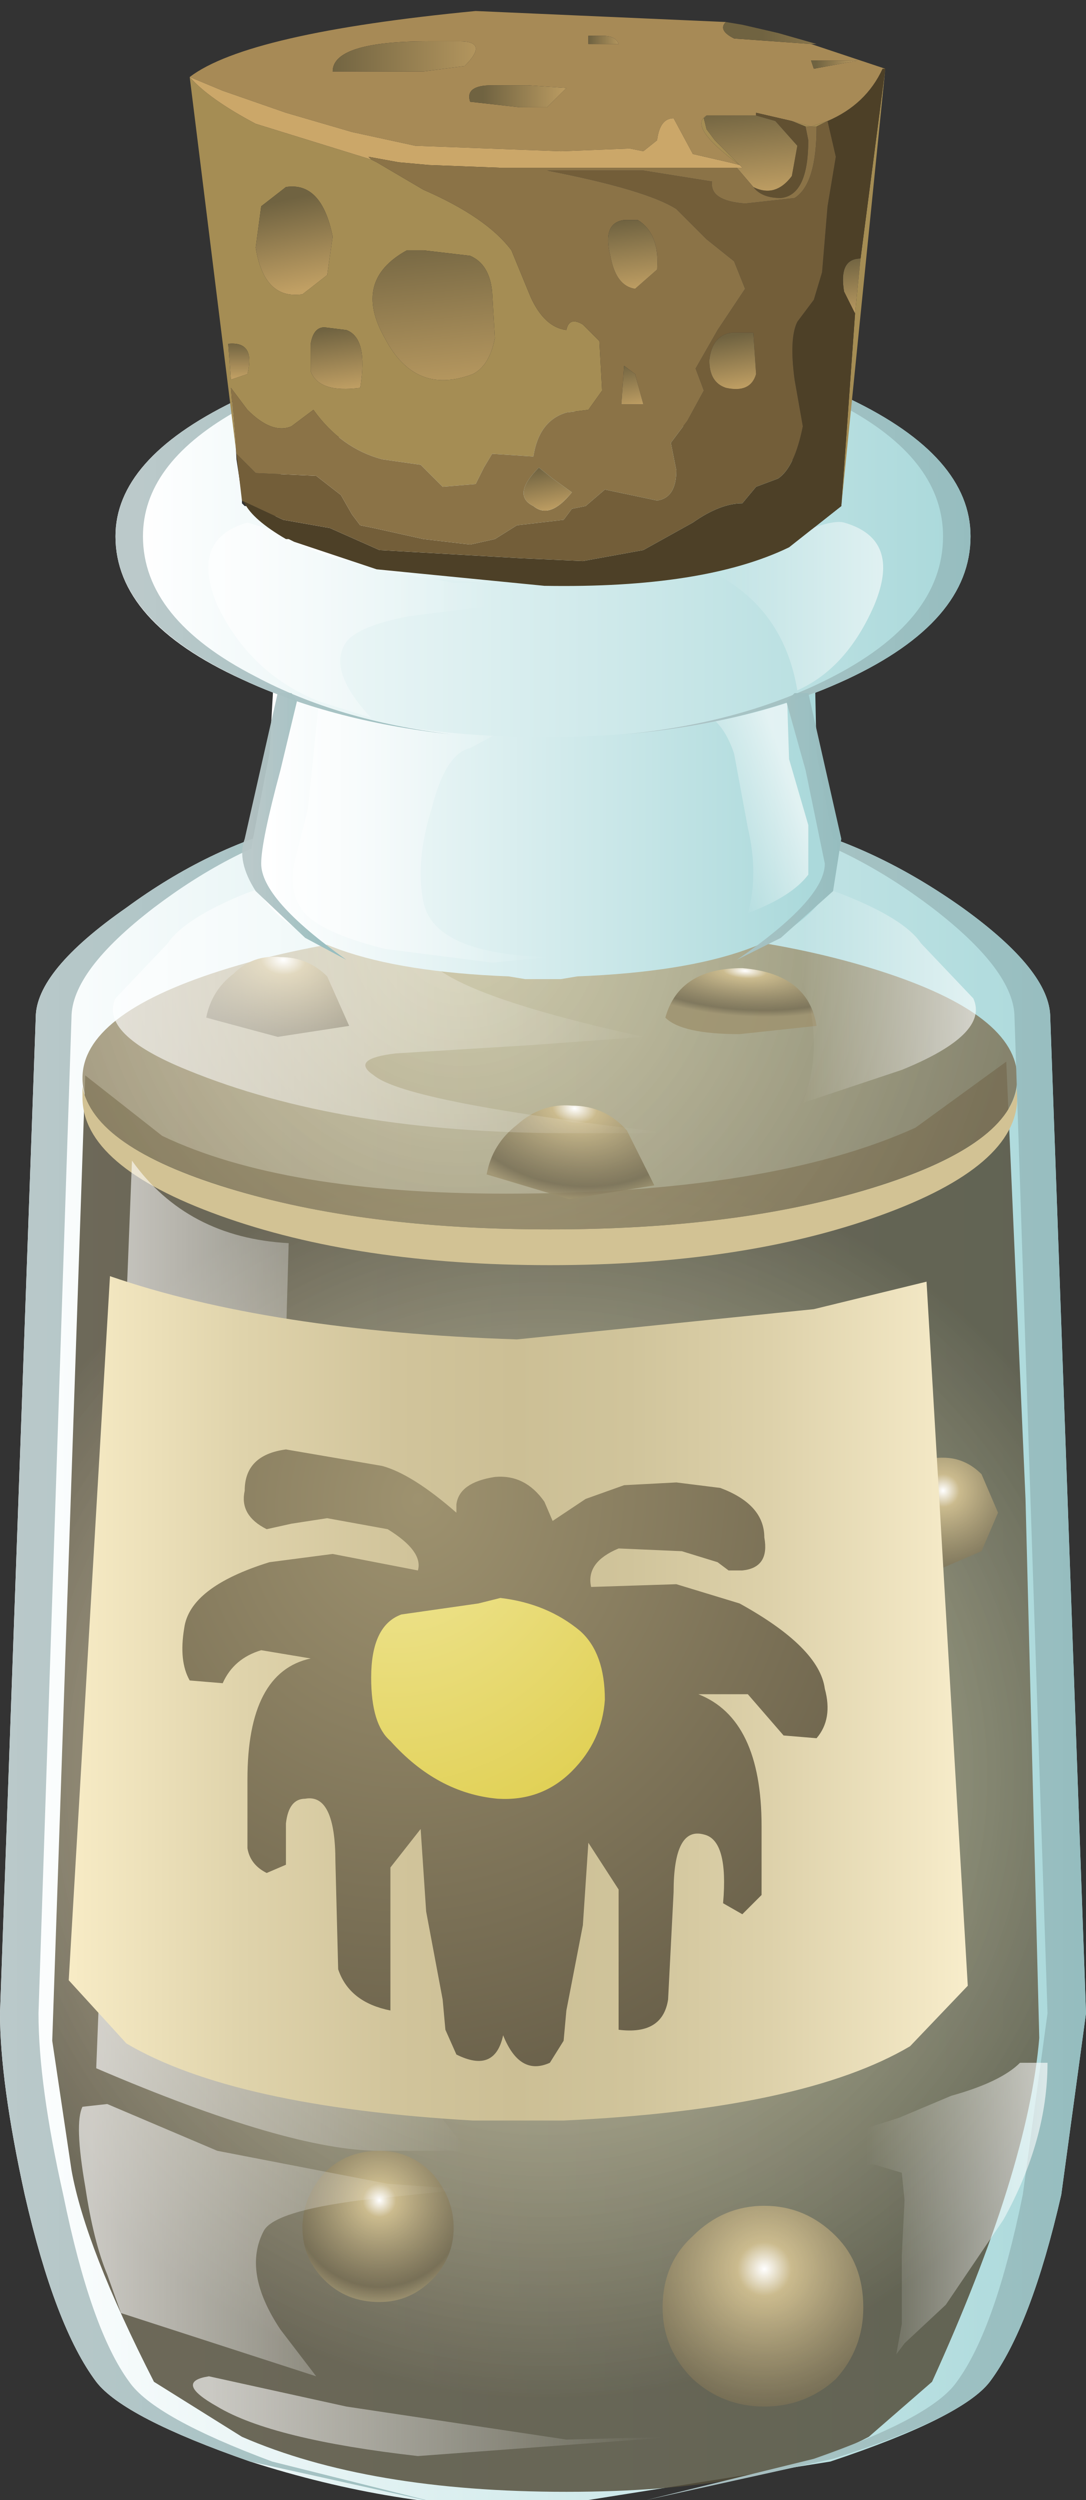 <?xml version="1.0" encoding="UTF-8" standalone="no"?>
<svg xmlns:xlink="http://www.w3.org/1999/xlink" height="45.45px" width="19.75px" xmlns="http://www.w3.org/2000/svg">
  <rect width="100%" height="100%" fill="#333333" stroke="none"/>
  <g transform="matrix(1.0, 0.0, 0.0, 1.0, 0.0, 0.0)">
    <use height="45.45" transform="matrix(1.0, 0.0, 0.0, 1.0, 0.0, 0.15)" width="19.75" xlink:href="#shape0"/>
  </g>
  <defs>
    <g id="shape0" transform="matrix(1.0, 0.0, 0.0, 1.0, 0.0, -0.15)">
      <path d="M19.1 18.5 L19.75 36.6 19.3 39.9 Q18.75 42.3 18.0 43.3 17.5 43.95 15.1 44.75 L9.75 45.6 Q7.2 45.6 4.55 44.75 2.25 43.95 1.75 43.3 1.0 42.3 0.45 39.9 0.0 37.85 0.0 36.6 L0.65 18.5 Q0.65 17.65 2.3 16.5 3.8 15.4 5.4 15.0 L7.05 14.7 9.9 14.75 12.7 14.7 14.35 15.0 Q15.95 15.4 17.5 16.5 19.1 17.65 19.1 18.5" fill="url(#gradient0)" fill-rule="evenodd" stroke="none"/>
      <path d="M16.65 20.5 L18.3 19.3 18.65 27.25 18.9 37.05 Q18.7 39.45 16.95 43.3 L15.8 44.3 Q13.9 45.3 10.3 45.3 6.7 45.3 4.4 44.3 L2.8 43.3 Q1.55 40.85 1.3 39.45 L0.95 37.1 1.55 19.55 2.95 20.65 Q5.15 21.7 9.2 21.7 14.0 21.7 16.65 20.5" fill="url(#gradient1)" fill-rule="evenodd" stroke="none"/>
      <path d="M18.5 19.95 Q18.5 21.2 16.0 22.1 13.5 23.0 10.0 23.0 6.5 23.0 4.0 22.1 1.5 21.2 1.5 19.95 L1.5 19.75 Q1.7 20.85 4.15 21.6 6.6 22.35 10.0 22.35 13.4 22.35 15.85 21.6 18.3 20.85 18.5 19.75 L18.5 19.95" fill="#d2c294" fill-rule="evenodd" stroke="none"/>
      <path d="M18.5 19.6 Q18.5 20.75 16.0 21.55 13.55 22.35 10.0 22.35 6.45 22.35 4.0 21.55 1.5 20.75 1.5 19.6 1.5 18.45 4.0 17.65 6.5 16.85 10.0 16.85 13.5 16.85 16.0 17.65 18.5 18.45 18.5 19.6" fill="url(#gradient2)" fill-rule="evenodd" stroke="none"/>
      <path d="M8.25 40.5 Q8.25 41.05 7.85 41.45 7.45 41.85 6.9 41.85 6.3 41.85 5.9 41.45 5.5 41.05 5.5 40.5 5.5 39.95 5.9 39.5 6.3 39.1 6.9 39.1 7.45 39.1 7.85 39.5 8.25 39.95 8.25 40.5" fill="url(#gradient3)" fill-rule="evenodd" stroke="none"/>
      <path d="M15.7 41.95 Q15.7 42.7 15.2 43.25 14.65 43.75 13.9 43.75 13.15 43.75 12.6 43.25 12.05 42.7 12.05 41.95 12.05 41.15 12.6 40.65 13.15 40.1 13.9 40.1 14.65 40.1 15.2 40.65 15.7 41.15 15.7 41.95" fill="url(#gradient4)" fill-rule="evenodd" stroke="none"/>
      <path d="M18.15 27.5 L17.85 28.2 17.15 28.5 Q16.15 28.5 16.15 27.5 16.15 26.5 17.15 26.5 17.55 26.5 17.85 26.8 L18.15 27.5" fill="url(#gradient5)" fill-rule="evenodd" stroke="none"/>
      <path d="M5.05 18.85 L3.75 18.5 Q3.85 18.0 4.25 17.7 4.6 17.35 5.1 17.4 5.6 17.4 5.95 17.75 L6.35 18.65 5.05 18.85" fill="url(#gradient6)" fill-rule="evenodd" stroke="none"/>
      <path d="M10.35 21.8 L8.85 21.35 Q8.95 20.8 9.4 20.45 9.85 20.05 10.4 20.1 11.0 20.1 11.4 20.55 L11.9 21.55 10.35 21.8" fill="url(#gradient7)" fill-rule="evenodd" stroke="none"/>
      <path d="M13.45 18.8 Q12.4 18.8 12.1 18.5 12.35 17.6 13.5 17.6 14.7 17.7 14.85 18.65 L13.45 18.8" fill="url(#gradient8)" fill-rule="evenodd" stroke="none"/>
      <path d="M2.4 21.1 Q3.4 22.5 5.25 22.6 L5.2 24.35 4.65 29.85 Q4.3 32.95 6.35 36.35 L8.5 39.1 6.9 39.1 Q5.25 39.1 1.75 37.6 L2.4 21.1" fill="url(#gradient9)" fill-rule="evenodd" stroke="none"/>
      <path d="M7.2 14.75 L5.75 15.0 Q4.25 15.4 2.8 16.5 1.3 17.65 1.3 18.5 L0.7 36.6 Q0.7 37.9 1.15 39.9 1.65 42.35 2.35 43.3 2.8 43.95 4.95 44.75 L7.95 45.5 4.55 44.75 Q2.25 43.95 1.75 43.3 1.0 42.3 0.45 39.9 0.0 37.85 0.0 36.6 L0.65 18.5 Q0.65 17.65 2.3 16.5 3.8 15.4 5.4 15.0 L7.2 14.75" fill="url(#gradient10)" fill-rule="evenodd" stroke="none"/>
      <path d="M19.1 18.5 L19.75 36.6 19.3 39.9 Q18.75 42.3 18.0 43.3 17.5 43.95 15.15 44.7 L11.75 45.45 14.8 44.7 Q16.95 43.95 17.4 43.3 18.1 42.35 18.6 39.9 L19.05 36.6 18.45 18.5 Q18.45 17.65 16.95 16.5 15.5 15.4 14.0 15.0 L12.6 14.75 14.35 15.0 Q15.95 15.4 17.5 16.5 19.1 17.65 19.1 18.5" fill="url(#gradient11)" fill-rule="evenodd" stroke="none"/>
      <path d="M4.45 16.25 L5.55 15.85 6.9 16.15 Q8.15 16.5 7.75 17.0 7.15 17.85 11.7 18.85 L9.65 19.0 7.2 19.15 Q6.35 19.25 6.8 19.55 7.4 20.05 12.2 20.6 L10.3 20.6 Q6.2 20.6 3.4 19.45 1.8 18.8 2.1 18.15 L3.05 17.15 Q3.35 16.7 4.45 16.25" fill="url(#gradient12)" fill-rule="evenodd" stroke="none"/>
      <path d="M6.3 43.75 L10.3 44.35 12.3 44.3 7.6 44.65 Q4.95 44.35 3.95 43.75 3.15 43.3 3.8 43.2 L6.3 43.75" fill="url(#gradient13)" fill-rule="evenodd" stroke="none"/>
      <path d="M16.75 17.15 L17.7 18.15 Q18.0 18.8 16.4 19.45 L14.6 20.05 Q15.0 19.0 14.6 17.85 14.2 16.65 13.25 16.05 L14.2 15.85 15.3 16.25 Q16.45 16.7 16.75 17.15" fill="url(#gradient14)" fill-rule="evenodd" stroke="none"/>
      <path d="M8.45 39.8 L6.55 40.0 Q5.0 40.2 4.8 40.55 4.4 41.3 5.1 42.35 L5.75 43.2 2.2 42.05 1.95 41.35 Q1.7 40.75 1.55 39.75 1.35 38.6 1.5 38.3 L1.95 38.25 3.95 39.1 7.05 39.7 8.45 39.8" fill="url(#gradient15)" fill-rule="evenodd" stroke="none"/>
      <path d="M18.55 37.5 L19.05 37.5 Q19.05 38.9 18.25 40.35 L17.2 41.9 16.45 42.6 16.3 42.8 16.4 42.25 16.4 41.0 16.45 40.0 16.4 39.5 15.9 39.35 14.25 39.3 15.25 38.85 16.35 38.5 17.3 38.1 Q18.2 37.85 18.55 37.5" fill="url(#gradient16)" fill-rule="evenodd" stroke="none"/>
      <path d="M5.05 11.1 L5.0 8.95 Q5.0 8.35 6.3 7.9 L9.5 7.45 9.9 7.5 10.25 7.45 13.5 7.9 Q14.75 8.35 14.75 8.95 L14.85 13.7 15.15 15.25 15.1 16.1 Q14.35 17.6 10.5 17.75 L10.2 17.8 9.55 17.8 9.25 17.75 Q5.4 17.6 4.65 16.1 4.5 15.8 4.6 15.25 L4.9 13.7 5.05 11.1" fill="url(#gradient17)" fill-rule="evenodd" stroke="none"/>
      <path d="M9.2 13.25 L8.55 13.6 Q8.1 13.7 7.85 14.7 7.55 15.65 7.7 16.4 7.9 17.35 10.0 17.4 L8.95 17.5 7.0 17.25 Q5.8 16.95 5.5 16.55 5.25 16.2 5.35 15.7 L5.6 14.7 5.8 12.75 9.4 13.0 9.2 13.25" fill="url(#gradient18)" fill-rule="evenodd" stroke="none"/>
      <path d="M14.3 12.25 L14.35 13.8 14.7 15.0 14.7 15.9 Q14.4 16.3 13.6 16.6 13.8 15.9 13.6 15.05 L13.35 13.7 Q13.1 12.95 12.55 12.9 L14.3 12.25" fill="url(#gradient19)" fill-rule="evenodd" stroke="none"/>
      <path d="M4.25 7.3 L4.3 8.35 4.4 9.0 4.4 9.15 4.45 9.2 4.5 9.2 4.85 9.55 5.05 9.7 5.1 9.7 5.3 9.8 5.35 9.85 6.05 10.15 6.4 10.2 6.5 10.25 7.05 10.4 7.45 10.45 7.65 10.5 8.85 10.6 9.05 10.6 9.9 10.65 Q12.8 10.7 14.35 9.95 L15.3 9.2 15.45 7.25 Q17.65 8.3 17.65 9.75 17.65 11.3 15.4 12.35 13.15 13.4 9.9 13.4 6.65 13.4 4.4 12.35 2.1 11.3 2.1 9.75 2.1 8.35 4.25 7.3" fill="url(#gradient20)" fill-rule="evenodd" stroke="none"/>
      <path d="M15.45 7.25 Q17.65 8.3 17.65 9.75 17.65 11.3 15.4 12.35 13.65 13.15 11.35 13.35 13.45 13.15 15.05 12.35 17.15 11.3 17.15 9.75 17.15 8.4 15.45 7.45 L15.45 7.25" fill="url(#gradient21)" fill-rule="evenodd" stroke="none"/>
      <path d="M2.1 9.75 Q2.1 8.35 4.25 7.3 L4.25 7.5 Q2.6 8.45 2.6 9.75 2.6 11.25 4.65 12.3 6.15 13.1 8.2 13.35 5.95 13.1 4.3 12.3 2.1 11.25 2.1 9.75" fill="url(#gradient22)" fill-rule="evenodd" stroke="none"/>
      <path d="M9.05 10.6 L9.05 11.0 7.45 11.2 Q6.4 11.4 6.25 11.75 6.0 12.25 6.75 13.05 L5.8 12.75 Q4.55 12.25 3.95 11.0 3.45 9.8 4.5 9.5 L5.0 9.65 6.4 10.2 8.25 10.6 9.05 10.6" fill="url(#gradient23)" fill-rule="evenodd" stroke="none"/>
      <path d="M15.35 9.5 Q16.4 9.8 15.9 11.0 15.4 12.15 14.5 12.55 14.25 11.05 12.95 10.4 L13.45 10.2 Q15.0 9.4 15.35 9.5" fill="url(#gradient24)" fill-rule="evenodd" stroke="none"/>
      <path d="M15.65 4.7 L15.55 5.7 15.35 5.3 Q15.25 4.7 15.65 4.7" fill="url(#gradient25)" fill-rule="evenodd" stroke="none"/>
      <path d="M15.55 5.7 L15.65 4.7 16.1 1.25 15.3 9.2 15.55 5.7 M5.35 9.85 L5.5 9.9 6.85 10.35 5.35 9.85 M14.4 2.2 L14.75 2.3 15.05 2.2 14.85 2.3 14.75 2.3 14.65 2.3 14.4 2.2 M12.85 2.1 L12.8 2.15 12.85 2.35 13.0 2.55 13.45 3.0 Q12.5 2.3 12.85 2.1 M6.75 2.9 L6.85 2.95 7.7 3.45 Q8.85 3.95 9.3 4.55 L9.65 5.4 Q9.9 5.95 10.3 6.0 10.35 5.75 10.6 5.9 L10.9 6.2 10.95 7.1 10.7 7.45 10.3 7.5 Q9.8 7.65 9.7 8.3 L8.95 8.25 8.8 8.5 8.65 8.8 8.05 8.85 7.65 8.45 6.95 8.35 Q6.2 8.15 5.7 7.45 L5.3 7.75 Q4.95 7.9 4.5 7.45 L4.2 7.05 4.3 8.25 3.45 1.4 Q3.8 1.8 4.65 2.25 L6.75 2.9 M7.0 6.15 Q7.55 7.2 8.6 6.8 8.9 6.65 9.0 6.15 L8.95 5.3 Q8.9 4.8 8.55 4.65 L7.7 4.55 7.4 4.55 Q6.4 5.1 7.0 6.15 M6.05 4.3 Q5.85 3.3 5.2 3.4 L4.75 3.75 4.65 4.5 Q4.8 5.45 5.5 5.35 L5.95 5.0 6.05 4.3 M5.9 5.95 Q5.7 5.95 5.65 6.25 L5.65 6.75 Q5.8 7.15 6.55 7.05 6.7 6.15 6.3 6.0 L5.9 5.95 M4.5 6.8 Q4.65 6.2 4.15 6.25 L4.2 6.9 4.5 6.8" fill="#a58d54" fill-rule="evenodd" stroke="none"/>
      <path d="M15.65 4.7 Q15.25 4.7 15.35 5.3 L15.55 5.7 15.3 9.2 14.35 9.95 Q12.8 10.7 9.9 10.65 L6.85 10.35 5.5 9.9 5.35 9.85 5.25 9.8 5.2 9.8 Q4.6 9.45 4.45 9.15 L4.4 9.1 5.15 9.45 6.0 9.6 6.9 10.0 9.5 10.15 10.6 10.2 11.7 10.0 12.6 9.5 Q13.1 9.15 13.5 9.15 L13.75 8.85 14.15 8.7 Q14.45 8.5 14.6 7.75 L14.45 6.9 Q14.35 6.15 14.5 5.85 L14.8 5.45 14.95 4.95 15.05 3.75 15.2 2.85 15.05 2.2 Q15.75 1.9 16.05 1.25 L16.1 1.25 15.65 4.7" fill="#4d4027" fill-rule="evenodd" stroke="none"/>
      <path d="M16.1 1.25 L16.05 1.25 Q15.75 1.9 15.05 2.2 L14.75 2.3 14.4 2.2 13.75 2.05 13.75 2.1 12.9 2.1 12.85 2.1 Q12.5 2.3 13.45 3.0 L13.25 2.95 12.6 2.8 12.25 2.15 Q12.0 2.15 11.95 2.55 L11.7 2.75 11.45 2.7 10.2 2.75 7.55 2.65 6.4 2.4 5.2 2.05 4.05 1.65 3.45 1.4 Q4.5 0.6 8.65 0.2 L13.2 0.4 Q13.05 0.55 13.35 0.7 L14.75 0.8 16.1 1.25 M14.8 1.25 L15.6 1.1 14.75 1.1 14.8 1.25 M10.7 0.65 L10.7 0.8 11.25 0.8 Q11.2 0.65 10.95 0.65 L10.7 0.65 M8.95 1.55 Q8.45 1.55 8.55 1.85 L9.45 1.95 9.95 1.95 10.3 1.6 9.6 1.55 8.95 1.55 M8.45 1.2 Q8.9 0.75 8.35 0.75 L7.8 0.75 Q6.05 0.75 6.05 1.3 L7.7 1.3 8.45 1.2" fill="#a78a56" fill-rule="evenodd" stroke="none"/>
      <path d="M13.2 0.4 L13.5 0.45 14.15 0.6 14.85 0.8 14.75 0.8 13.35 0.7 Q13.05 0.55 13.2 0.4" fill="url(#gradient26)" fill-rule="evenodd" stroke="none"/>
      <path d="M14.8 1.25 L14.75 1.1 15.6 1.1 14.8 1.25" fill="url(#gradient27)" fill-rule="evenodd" stroke="none"/>
      <path d="M13.75 2.1 L13.75 2.05 14.4 2.2 14.65 2.3 14.7 2.55 Q14.7 3.55 14.2 3.6 13.85 3.6 13.7 3.4 14.1 3.6 14.4 3.2 L14.5 2.65 14.1 2.2 13.75 2.1" fill="#615031" fill-rule="evenodd" stroke="none"/>
      <path d="M12.85 2.1 L12.9 2.1 13.75 2.1 14.1 2.2 14.5 2.65 14.4 3.2 Q14.1 3.6 13.7 3.4 L13.4 3.05 13.5 3.05 13.45 3.0 13.0 2.55 12.85 2.35 12.8 2.15 12.85 2.1" fill="url(#gradient28)" fill-rule="evenodd" stroke="none"/>
      <path d="M13.45 3.0 L13.5 3.05 13.4 3.05 9.1 3.05 7.8 3.0 7.25 2.95 6.7 2.85 6.75 2.9 4.65 2.25 Q3.8 1.8 3.45 1.4 L4.05 1.65 5.2 2.05 6.4 2.4 7.55 2.65 10.2 2.75 11.45 2.7 11.7 2.75 11.95 2.55 Q12.0 2.15 12.25 2.15 L12.6 2.8 13.25 2.95 13.45 3.0" fill="#cba769" fill-rule="evenodd" stroke="none"/>
      <path d="M15.05 2.2 L15.2 2.85 15.05 3.75 14.95 4.95 14.8 5.45 14.5 5.85 Q14.35 6.15 14.45 6.9 L14.6 7.75 Q14.45 8.5 14.15 8.7 L13.75 8.85 13.5 9.15 Q13.1 9.15 12.6 9.5 L11.7 10.0 10.6 10.2 9.5 10.15 6.9 10.0 6.0 9.6 5.15 9.45 4.4 9.1 4.3 8.25 4.65 8.6 5.75 8.65 6.2 9.0 6.4 9.35 6.55 9.55 6.8 9.6 7.7 9.8 8.55 9.9 9.0 9.8 9.4 9.55 10.25 9.45 10.4 9.25 10.65 9.2 11.0 8.9 11.95 9.1 Q12.3 9.05 12.3 8.55 L12.2 8.05 12.5 7.65 12.8 7.1 12.65 6.7 13.05 6.0 13.55 5.25 13.35 4.75 12.85 4.35 12.3 3.8 Q11.75 3.45 9.95 3.1 L11.7 3.1 12.95 3.3 Q12.9 3.65 13.55 3.7 L14.45 3.6 Q14.85 3.35 14.85 2.3 L15.05 2.2 M13.7 6.05 L13.3 6.05 Q12.95 6.1 12.9 6.55 12.9 6.95 13.2 7.05 13.65 7.15 13.75 6.8 L13.7 6.05" fill="#735e39" fill-rule="evenodd" stroke="none"/>
      <path d="M14.85 2.3 Q14.85 3.35 14.45 3.6 L13.55 3.7 Q12.9 3.65 12.95 3.3 L11.7 3.1 9.95 3.1 Q11.75 3.45 12.3 3.8 L12.85 4.35 13.35 4.75 13.55 5.25 13.05 6.0 12.65 6.7 12.8 7.1 12.5 7.65 12.2 8.05 12.3 8.55 Q12.3 9.05 11.95 9.1 L11.0 8.9 10.65 9.2 10.4 9.25 10.25 9.45 9.4 9.55 9.0 9.8 8.55 9.9 7.7 9.8 6.8 9.6 6.55 9.55 6.4 9.35 6.2 9.0 5.75 8.65 4.65 8.6 4.3 8.25 4.2 7.05 4.5 7.45 Q4.95 7.9 5.3 7.75 L5.7 7.45 Q6.2 8.15 6.95 8.35 L7.65 8.45 8.05 8.85 8.65 8.8 8.8 8.5 8.95 8.25 9.7 8.3 Q9.8 7.65 10.3 7.5 L10.7 7.45 10.95 7.1 10.9 6.2 10.6 5.9 Q10.35 5.75 10.3 6.0 9.9 5.95 9.65 5.4 L9.3 4.55 Q8.85 3.95 7.7 3.45 L6.85 2.95 6.75 2.9 6.7 2.85 7.25 2.95 7.8 3.0 9.1 3.05 13.4 3.05 13.7 3.4 Q13.85 3.6 14.2 3.6 14.7 3.55 14.7 2.55 L14.65 2.3 14.75 2.3 14.85 2.3 M11.95 4.9 Q12.0 4.25 11.6 4.0 L11.35 4.0 Q10.95 4.05 11.1 4.65 11.2 5.2 11.55 5.25 L11.95 4.9 M11.7 7.35 L11.55 6.8 11.35 6.65 11.3 7.35 11.7 7.35 M10.05 8.7 L9.8 8.5 Q9.3 9.0 9.7 9.2 10.0 9.45 10.4 8.95 L10.05 8.7" fill="#8b7347" fill-rule="evenodd" stroke="none"/>
      <path d="M10.7 0.65 L10.95 0.65 Q11.2 0.65 11.25 0.8 L10.7 0.8 10.7 0.65" fill="url(#gradient29)" fill-rule="evenodd" stroke="none"/>
      <path d="M11.95 4.9 L11.55 5.25 Q11.2 5.2 11.1 4.65 10.95 4.05 11.35 4.0 L11.6 4.0 Q12.0 4.25 11.95 4.9" fill="url(#gradient30)" fill-rule="evenodd" stroke="none"/>
      <path d="M13.7 6.05 L13.75 6.8 Q13.65 7.15 13.2 7.05 12.9 6.95 12.9 6.55 12.95 6.1 13.3 6.05 L13.7 6.05" fill="url(#gradient31)" fill-rule="evenodd" stroke="none"/>
      <path d="M11.7 7.35 L11.3 7.35 11.35 6.65 11.55 6.8 11.7 7.35" fill="url(#gradient32)" fill-rule="evenodd" stroke="none"/>
      <path d="M8.45 1.2 L7.7 1.3 6.05 1.3 Q6.05 0.75 7.8 0.75 L8.35 0.75 Q8.9 0.75 8.45 1.2" fill="url(#gradient33)" fill-rule="evenodd" stroke="none"/>
      <path d="M8.95 1.55 L9.6 1.55 10.3 1.6 9.95 1.95 9.45 1.95 8.55 1.85 Q8.45 1.55 8.95 1.55" fill="url(#gradient34)" fill-rule="evenodd" stroke="none"/>
      <path d="M5.9 5.95 L6.3 6.0 Q6.7 6.15 6.55 7.05 5.8 7.15 5.65 6.75 L5.65 6.25 Q5.7 5.95 5.9 5.95" fill="url(#gradient35)" fill-rule="evenodd" stroke="none"/>
      <path d="M6.05 4.3 L5.95 5.0 5.5 5.35 Q4.8 5.45 4.65 4.5 L4.75 3.75 5.2 3.4 Q5.85 3.3 6.05 4.3" fill="url(#gradient36)" fill-rule="evenodd" stroke="none"/>
      <path d="M7.0 6.15 Q6.4 5.1 7.4 4.55 L7.7 4.55 8.55 4.65 Q8.9 4.8 8.95 5.3 L9.0 6.15 Q8.9 6.65 8.6 6.8 7.55 7.2 7.0 6.15" fill="url(#gradient37)" fill-rule="evenodd" stroke="none"/>
      <path d="M4.5 6.8 L4.2 6.9 4.15 6.25 Q4.65 6.2 4.5 6.8" fill="url(#gradient38)" fill-rule="evenodd" stroke="none"/>
      <path d="M10.05 8.7 L10.4 8.95 Q10.0 9.45 9.7 9.2 9.3 9.0 9.8 8.5 L10.05 8.7" fill="url(#gradient39)" fill-rule="evenodd" stroke="none"/>
      <path d="M16.85 23.3 L17.6 36.1 16.55 37.2 Q14.6 38.35 10.25 38.55 L8.6 38.55 Q4.25 38.3 2.3 37.15 L1.25 36.0 2.0 23.2 Q4.9 24.2 9.4 24.35 L14.8 23.8 16.85 23.3" fill="url(#gradient40)" fill-rule="evenodd" stroke="none"/>
      <path d="M15.0 30.7 Q15.15 31.25 14.85 31.6 L14.25 31.55 13.6 30.8 12.7 30.8 Q13.85 31.25 13.85 33.2 L13.85 34.45 13.5 34.8 13.15 34.6 Q13.25 33.45 12.8 33.35 12.25 33.2 12.25 34.4 L12.15 36.35 Q12.05 37.0 11.25 36.9 L11.25 34.35 10.7 33.5 10.6 35.0 10.3 36.55 10.25 37.1 10.0 37.5 Q9.45 37.75 9.15 37.0 9.0 37.7 8.3 37.35 L8.1 36.9 8.05 36.35 7.75 34.75 7.65 33.25 7.1 33.95 7.1 36.55 Q6.35 36.4 6.15 35.8 L6.1 33.85 Q6.1 32.6 5.55 32.7 5.25 32.7 5.2 33.15 L5.2 33.9 4.85 34.05 Q4.55 33.9 4.5 33.6 L4.5 32.35 Q4.5 30.4 5.65 30.15 L4.75 30.0 Q4.25 30.15 4.05 30.6 L3.45 30.55 Q3.25 30.2 3.35 29.6 3.45 28.85 4.9 28.4 L6.05 28.25 7.6 28.55 Q7.7 28.2 7.05 27.8 L5.95 27.6 5.3 27.7 4.85 27.8 Q4.35 27.55 4.45 27.1 4.45 26.45 5.2 26.35 L6.95 26.65 Q7.5 26.8 8.3 27.5 L8.3 27.35 Q8.35 26.95 9.0 26.85 9.55 26.8 9.9 27.3 L10.05 27.65 10.65 27.25 11.35 27.0 12.3 26.95 13.1 27.05 Q13.9 27.35 13.9 27.95 14.0 28.5 13.5 28.55 L13.25 28.55 13.05 28.4 12.4 28.2 11.25 28.15 Q10.65 28.4 10.75 28.85 L12.3 28.8 13.45 29.15 Q14.9 29.95 15.0 30.7" fill="url(#gradient41)" fill-rule="evenodd" stroke="none"/>
      <path d="M7.3 29.35 L8.7 29.15 9.1 29.05 Q9.95 29.15 10.55 29.65 11.0 30.05 11.0 30.9 10.95 31.65 10.4 32.2 9.85 32.75 9.05 32.7 7.95 32.6 7.1 31.65 6.75 31.35 6.75 30.5 6.75 29.55 7.3 29.35" fill="url(#gradient42)" fill-rule="evenodd" stroke="none"/>
      <path d="M5.3 12.6 L5.4 12.75 5.1 14.0 Q4.75 15.3 4.75 15.7 4.75 16.35 6.3 17.45 L5.55 17.05 4.65 16.2 Q4.3 15.65 4.45 15.25 L5.05 12.6 5.3 12.6" fill="url(#gradient43)" fill-rule="evenodd" stroke="none"/>
      <path d="M14.7 12.6 L15.3 15.25 15.15 16.2 14.2 17.05 13.4 17.45 Q15.0 16.35 15.0 15.7 L14.65 14.0 14.3 12.75 14.45 12.6 14.7 12.6" fill="url(#gradient44)" fill-rule="evenodd" stroke="none"/>
    </g>
    <linearGradient gradientTransform="matrix(0.012, 0.0, 0.0, -0.012, 9.7, 30.15)" gradientUnits="userSpaceOnUse" id="gradient0" spreadMethod="pad" x1="-819.2" x2="819.2">
      <stop offset="0.0" stop-color="#ffffff"/>
      <stop offset="1.0" stop-color="#abd9db"/>
    </linearGradient>
    <radialGradient cx="0" cy="0" gradientTransform="matrix(0.014, 0.0, 0.0, -0.014, 9.95, 32.3)" gradientUnits="userSpaceOnUse" id="gradient1" r="819.2" spreadMethod="pad">
      <stop offset="0.0" stop-color="#d0c093" stop-opacity="0.667"/>
      <stop offset="0.988" stop-color="#544e3b" stop-opacity="0.847"/>
    </radialGradient>
    <radialGradient cx="0" cy="0" gradientTransform="matrix(0.011, 0.006, 0.006, -0.011, 8.4, 16.85)" gradientUnits="userSpaceOnUse" id="gradient2" r="819.2" spreadMethod="pad">
      <stop offset="0.0" stop-color="#cbbb8e" stop-opacity="0.667"/>
      <stop offset="0.988" stop-color="#7e7459" stop-opacity="0.847"/>
    </radialGradient>
    <radialGradient cx="0" cy="0" gradientTransform="matrix(0.001, 0.002, 0.002, -0.001, 6.9, 40.0)" gradientUnits="userSpaceOnUse" id="gradient3" r="819.2" spreadMethod="pad">
      <stop offset="0.0" stop-color="#ffffff"/>
      <stop offset="0.165" stop-color="#cbbb8e"/>
      <stop offset="0.859" stop-color="#776e54" stop-opacity="0.847"/>
      <stop offset="1.0" stop-color="#9e926f" stop-opacity="0.847"/>
    </radialGradient>
    <radialGradient cx="0" cy="0" gradientTransform="matrix(0.002, 0.003, 0.003, -0.002, 13.9, 41.25)" gradientUnits="userSpaceOnUse" id="gradient4" r="819.2" spreadMethod="pad">
      <stop offset="0.0" stop-color="#ffffff"/>
      <stop offset="0.165" stop-color="#cbbb8e"/>
      <stop offset="0.859" stop-color="#776e54" stop-opacity="0.847"/>
      <stop offset="1.0" stop-color="#9e926f" stop-opacity="0.847"/>
    </radialGradient>
    <radialGradient cx="0" cy="0" gradientTransform="matrix(9.0E-4, 0.002, 0.002, -9.0E-4, 17.15, 27.1)" gradientUnits="userSpaceOnUse" id="gradient5" r="819.2" spreadMethod="pad">
      <stop offset="0.0" stop-color="#ffffff"/>
      <stop offset="0.165" stop-color="#cbbb8e"/>
      <stop offset="0.859" stop-color="#776e54" stop-opacity="0.847"/>
      <stop offset="1.0" stop-color="#9e926f" stop-opacity="0.847"/>
    </radialGradient>
    <radialGradient cx="0" cy="0" gradientTransform="matrix(-1.0E-4, 0.002, 0.003, 2.0E-4, 5.15, 17.45)" gradientUnits="userSpaceOnUse" id="gradient6" r="819.2" spreadMethod="pad">
      <stop offset="0.0" stop-color="#ffffff"/>
      <stop offset="0.165" stop-color="#cbbb8e"/>
      <stop offset="0.859" stop-color="#776e54" stop-opacity="0.847"/>
      <stop offset="1.0" stop-color="#9e926f" stop-opacity="0.847"/>
    </radialGradient>
    <radialGradient cx="0" cy="0" gradientTransform="matrix(-1.0E-4, 0.002, 0.003, 3.0E-4, 10.45, 20.15)" gradientUnits="userSpaceOnUse" id="gradient7" r="819.2" spreadMethod="pad">
      <stop offset="0.0" stop-color="#ffffff"/>
      <stop offset="0.165" stop-color="#cbbb8e"/>
      <stop offset="0.859" stop-color="#776e54" stop-opacity="0.847"/>
      <stop offset="1.0" stop-color="#9e926f" stop-opacity="0.847"/>
    </radialGradient>
    <radialGradient cx="0" cy="0" gradientTransform="matrix(-1.0E-4, 0.001, 0.003, 2.0E-4, 13.55, 17.65)" gradientUnits="userSpaceOnUse" id="gradient8" r="819.2" spreadMethod="pad">
      <stop offset="0.0" stop-color="#ffffff"/>
      <stop offset="0.165" stop-color="#cbbb8e"/>
      <stop offset="0.859" stop-color="#776e54" stop-opacity="0.847"/>
      <stop offset="1.0" stop-color="#9e926f" stop-opacity="0.847"/>
    </radialGradient>
    <linearGradient gradientTransform="matrix(0.004, 0.0, 0.0, -0.004, 5.15, 30.1)" gradientUnits="userSpaceOnUse" id="gradient9" spreadMethod="pad" x1="-819.2" x2="819.2">
      <stop offset="0.0" stop-color="#ffffff" stop-opacity="0.639"/>
      <stop offset="1.0" stop-color="#ffffff" stop-opacity="0.0"/>
    </linearGradient>
    <linearGradient gradientTransform="matrix(0.006, 0.0, 0.0, -0.006, 4.85, 30.15)" gradientUnits="userSpaceOnUse" id="gradient10" spreadMethod="pad" x1="-819.2" x2="819.2">
      <stop offset="0.0" stop-color="#b7c6c7" stop-opacity="0.949"/>
      <stop offset="1.0" stop-color="#95bdbf"/>
    </linearGradient>
    <linearGradient gradientTransform="matrix(0.006, 0.0, 0.0, -0.006, 14.8, 30.15)" gradientUnits="userSpaceOnUse" id="gradient11" spreadMethod="pad" x1="-819.2" x2="819.2">
      <stop offset="0.0" stop-color="#b7c6c7" stop-opacity="0.949"/>
      <stop offset="1.0" stop-color="#95bdbf"/>
    </linearGradient>
    <linearGradient gradientTransform="matrix(0.006, 0.0, 0.0, -0.006, 7.1, 18.25)" gradientUnits="userSpaceOnUse" id="gradient12" spreadMethod="pad" x1="-819.2" x2="819.2">
      <stop offset="0.0" stop-color="#ffffff" stop-opacity="0.639"/>
      <stop offset="1.0" stop-color="#ffffff" stop-opacity="0.0"/>
    </linearGradient>
    <linearGradient gradientTransform="matrix(0.005, 0.0, 0.0, -0.005, 7.95, 44.0)" gradientUnits="userSpaceOnUse" id="gradient13" spreadMethod="pad" x1="-819.2" x2="819.2">
      <stop offset="0.0" stop-color="#ffffff" stop-opacity="0.639"/>
      <stop offset="1.0" stop-color="#ffffff" stop-opacity="0.0"/>
    </linearGradient>
    <linearGradient gradientTransform="matrix(-0.002, 0.0, 0.0, 0.002, 16.2, 17.95)" gradientUnits="userSpaceOnUse" id="gradient14" spreadMethod="pad" x1="-819.2" x2="819.2">
      <stop offset="0.0" stop-color="#ffffff" stop-opacity="0.639"/>
      <stop offset="1.0" stop-color="#ffffff" stop-opacity="0.0"/>
    </linearGradient>
    <linearGradient gradientTransform="matrix(0.004, 0.0, 0.0, -0.004, 4.95, 40.65)" gradientUnits="userSpaceOnUse" id="gradient15" spreadMethod="pad" x1="-819.2" x2="819.2">
      <stop offset="0.0" stop-color="#ffffff" stop-opacity="0.639"/>
      <stop offset="1.0" stop-color="#ffffff" stop-opacity="0.0"/>
    </linearGradient>
    <linearGradient gradientTransform="matrix(-0.002, 0.0, 0.0, 0.002, 17.4, 40.45)" gradientUnits="userSpaceOnUse" id="gradient16" spreadMethod="pad" x1="-819.2" x2="819.2">
      <stop offset="0.0" stop-color="#ffffff" stop-opacity="0.639"/>
      <stop offset="1.0" stop-color="#ffffff" stop-opacity="0.0"/>
    </linearGradient>
    <linearGradient gradientTransform="matrix(0.006, 0.0, 0.0, -0.006, 9.8, 12.65)" gradientUnits="userSpaceOnUse" id="gradient17" spreadMethod="pad" x1="-819.2" x2="819.2">
      <stop offset="0.0" stop-color="#ffffff"/>
      <stop offset="1.0" stop-color="#abd9db"/>
    </linearGradient>
    <linearGradient gradientTransform="matrix(0.003, 0.0, 0.0, -0.003, 7.6, 15.15)" gradientUnits="userSpaceOnUse" id="gradient18" spreadMethod="pad" x1="-819.2" x2="819.2">
      <stop offset="0.0" stop-color="#ffffff" stop-opacity="0.639"/>
      <stop offset="1.0" stop-color="#ffffff" stop-opacity="0.0"/>
    </linearGradient>
    <linearGradient gradientTransform="matrix(-9.0E-4, 3.0E-4, 3.0E-4, 9.0E-4, 13.65, 14.5)" gradientUnits="userSpaceOnUse" id="gradient19" spreadMethod="pad" x1="-819.2" x2="819.2">
      <stop offset="0.0" stop-color="#ffffff" stop-opacity="0.639"/>
      <stop offset="1.0" stop-color="#ffffff" stop-opacity="0.0"/>
    </linearGradient>
    <linearGradient gradientTransform="matrix(0.009, 0.0, 0.0, -0.009, 9.9, 10.3)" gradientUnits="userSpaceOnUse" id="gradient20" spreadMethod="pad" x1="-819.2" x2="819.2">
      <stop offset="0.0" stop-color="#ffffff"/>
      <stop offset="1.0" stop-color="#abd9db"/>
    </linearGradient>
    <linearGradient gradientTransform="matrix(0.005, 0.0, 0.0, -0.005, 13.75, 10.3)" gradientUnits="userSpaceOnUse" id="gradient21" spreadMethod="pad" x1="-819.2" x2="819.2">
      <stop offset="0.0" stop-color="#b7c6c7" stop-opacity="0.949"/>
      <stop offset="1.0" stop-color="#95bdbf"/>
    </linearGradient>
    <linearGradient gradientTransform="matrix(0.004, 0.0, 0.0, -0.004, 5.85, 10.35)" gradientUnits="userSpaceOnUse" id="gradient22" spreadMethod="pad" x1="-819.2" x2="819.2">
      <stop offset="0.0" stop-color="#b7c6c7" stop-opacity="0.949"/>
      <stop offset="1.0" stop-color="#95bdbf"/>
    </linearGradient>
    <linearGradient gradientTransform="matrix(0.003, 0.0, 0.0, -0.003, 6.45, 11.25)" gradientUnits="userSpaceOnUse" id="gradient23" spreadMethod="pad" x1="-819.2" x2="819.2">
      <stop offset="0.0" stop-color="#ffffff" stop-opacity="0.639"/>
      <stop offset="1.0" stop-color="#ffffff" stop-opacity="0.0"/>
    </linearGradient>
    <linearGradient gradientTransform="matrix(-0.002, 0.0, 0.0, -0.002, 14.65, 11.0)" gradientUnits="userSpaceOnUse" id="gradient24" spreadMethod="pad" x1="-819.2" x2="819.2">
      <stop offset="0.0" stop-color="#ffffff" stop-opacity="0.639"/>
      <stop offset="1.0" stop-color="#ffffff" stop-opacity="0.0"/>
    </linearGradient>
    <linearGradient gradientTransform="matrix(-1.0E-4, -7.0E-4, -7.0E-4, 1.0E-4, 15.55, 5.25)" gradientUnits="userSpaceOnUse" id="gradient25" spreadMethod="pad" x1="-819.2" x2="819.2">
      <stop offset="0.0" stop-color="#c1a064"/>
      <stop offset="1.0" stop-color="#706341"/>
    </linearGradient>
    <linearGradient gradientTransform="matrix(-0.002, 0.0, 0.0, 0.002, 15.5, 0.6)" gradientUnits="userSpaceOnUse" id="gradient26" spreadMethod="pad" x1="-819.2" x2="819.2">
      <stop offset="0.0" stop-color="#c1a064"/>
      <stop offset="1.0" stop-color="#706341"/>
    </linearGradient>
    <linearGradient gradientTransform="matrix(-5.0E-4, 0.0, 0.0, 5.0E-4, 15.25, 1.2)" gradientUnits="userSpaceOnUse" id="gradient27" spreadMethod="pad" x1="-819.2" x2="819.2">
      <stop offset="0.0" stop-color="#c1a064"/>
      <stop offset="1.0" stop-color="#706341"/>
    </linearGradient>
    <linearGradient gradientTransform="matrix(-1.0E-4, -0.001, -0.001, 1.0E-4, 13.7, 2.75)" gradientUnits="userSpaceOnUse" id="gradient28" spreadMethod="pad" x1="-819.2" x2="819.2">
      <stop offset="0.0" stop-color="#c1a064"/>
      <stop offset="1.0" stop-color="#706341"/>
    </linearGradient>
    <linearGradient gradientTransform="matrix(-4.0E-4, 0.0, 0.0, 4.0E-4, 11.05, 0.75)" gradientUnits="userSpaceOnUse" id="gradient29" spreadMethod="pad" x1="-819.2" x2="819.2">
      <stop offset="0.0" stop-color="#c1a064"/>
      <stop offset="1.0" stop-color="#706341"/>
    </linearGradient>
    <linearGradient gradientTransform="matrix(-1.0E-4, -8.0E-4, -8.0E-4, 1.0E-4, 11.55, 4.65)" gradientUnits="userSpaceOnUse" id="gradient30" spreadMethod="pad" x1="-819.2" x2="819.2">
      <stop offset="0.0" stop-color="#c1a064"/>
      <stop offset="1.0" stop-color="#706341"/>
    </linearGradient>
    <linearGradient gradientTransform="matrix(-1.0E-4, -6.0E-4, -6.0E-4, 1.0E-4, 13.35, 6.6)" gradientUnits="userSpaceOnUse" id="gradient31" spreadMethod="pad" x1="-819.2" x2="819.2">
      <stop offset="0.0" stop-color="#c1a064"/>
      <stop offset="1.0" stop-color="#706341"/>
    </linearGradient>
    <linearGradient gradientTransform="matrix(-1.0E-4, -5.0E-4, -5.0E-4, 1.0E-4, 11.5, 7.0)" gradientUnits="userSpaceOnUse" id="gradient32" spreadMethod="pad" x1="-819.2" x2="819.2">
      <stop offset="0.0" stop-color="#c1a064"/>
      <stop offset="1.0" stop-color="#706341"/>
    </linearGradient>
    <linearGradient gradientTransform="matrix(-0.002, 0.0, 0.0, 0.002, 7.6, 1.05)" gradientUnits="userSpaceOnUse" id="gradient33" spreadMethod="pad" x1="-819.2" x2="819.2">
      <stop offset="0.0" stop-color="#c1a064"/>
      <stop offset="1.0" stop-color="#706341"/>
    </linearGradient>
    <linearGradient gradientTransform="matrix(-0.001, 0.0, 0.0, 0.001, 9.6, 1.7)" gradientUnits="userSpaceOnUse" id="gradient34" spreadMethod="pad" x1="-819.2" x2="819.2">
      <stop offset="0.0" stop-color="#c1a064"/>
      <stop offset="1.0" stop-color="#706341"/>
    </linearGradient>
    <linearGradient gradientTransform="matrix(-1.0E-4, -7.0E-4, -7.0E-4, 1.0E-4, 6.1, 6.55)" gradientUnits="userSpaceOnUse" id="gradient35" spreadMethod="pad" x1="-819.2" x2="819.2">
      <stop offset="0.0" stop-color="#c1a064"/>
      <stop offset="1.0" stop-color="#706341"/>
    </linearGradient>
    <linearGradient gradientTransform="matrix(-2.0E-4, -0.001, -0.001, 2.0E-4, 5.35, 4.45)" gradientUnits="userSpaceOnUse" id="gradient36" spreadMethod="pad" x1="-819.2" x2="819.2">
      <stop offset="0.0" stop-color="#c1a064"/>
      <stop offset="1.0" stop-color="#706341"/>
    </linearGradient>
    <linearGradient gradientTransform="matrix(-2.0E-4, -0.002, -0.002, 2.0E-4, 7.95, 5.8)" gradientUnits="userSpaceOnUse" id="gradient37" spreadMethod="pad" x1="-819.2" x2="819.2">
      <stop offset="0.0" stop-color="#c1a064"/>
      <stop offset="1.0" stop-color="#706341"/>
    </linearGradient>
    <linearGradient gradientTransform="matrix(0.0, -4.0E-4, -4.0E-4, 0.0, 4.35, 6.55)" gradientUnits="userSpaceOnUse" id="gradient38" spreadMethod="pad" x1="-819.2" x2="819.2">
      <stop offset="0.0" stop-color="#c1a064"/>
      <stop offset="1.0" stop-color="#706341"/>
    </linearGradient>
    <linearGradient gradientTransform="matrix(-1.0E-4, -5.0E-4, -5.0E-4, 1.0E-4, 9.95, 8.9)" gradientUnits="userSpaceOnUse" id="gradient39" spreadMethod="pad" x1="-819.2" x2="819.2">
      <stop offset="0.0" stop-color="#c1a064"/>
      <stop offset="1.0" stop-color="#706341"/>
    </linearGradient>
    <linearGradient gradientTransform="matrix(0.01, 1.0E-4, 0.0, -0.01, 9.4, 30.9)" gradientUnits="userSpaceOnUse" id="gradient40" spreadMethod="pad" x1="-819.2" x2="819.2">
      <stop offset="0.0" stop-color="#f8ecc6"/>
      <stop offset="0.008" stop-color="#f7ebc5"/>
      <stop offset="0.196" stop-color="#dfd3ab"/>
      <stop offset="0.365" stop-color="#d1c49b"/>
      <stop offset="0.498" stop-color="#ccbf95"/>
      <stop offset="0.624" stop-color="#d0c49b"/>
      <stop offset="0.78" stop-color="#ddd1aa"/>
      <stop offset="0.957" stop-color="#f2e7c4"/>
      <stop offset="1.0" stop-color="#f8edcb"/>
    </linearGradient>
    <radialGradient cx="0" cy="0" gradientTransform="matrix(0.004, 0.013, 0.012, -0.005, 7.6, 27.25)" gradientUnits="userSpaceOnUse" id="gradient41" r="819.2" spreadMethod="pad">
      <stop offset="0.0" stop-color="#9e926f"/>
      <stop offset="1.0" stop-color="#685f49"/>
    </radialGradient>
    <radialGradient cx="0" cy="0" gradientTransform="matrix(0.004, 0.012, 0.011, -0.005, 7.3, 27.1)" gradientUnits="userSpaceOnUse" id="gradient42" r="819.2" spreadMethod="pad">
      <stop offset="0.0" stop-color="#f1e89e"/>
      <stop offset="1.0" stop-color="#d6c125"/>
    </radialGradient>
    <linearGradient gradientTransform="matrix(0.001, 0.0, 0.0, -0.001, 5.35, 15.0)" gradientUnits="userSpaceOnUse" id="gradient43" spreadMethod="pad" x1="-819.2" x2="819.2">
      <stop offset="0.0" stop-color="#b7c6c7" stop-opacity="0.949"/>
      <stop offset="1.0" stop-color="#95bdbf"/>
    </linearGradient>
    <linearGradient gradientTransform="matrix(0.002, 0.0, 0.0, -0.002, 13.7, 15.0)" gradientUnits="userSpaceOnUse" id="gradient44" spreadMethod="pad" x1="-819.2" x2="819.2">
      <stop offset="0.0" stop-color="#b7c6c7" stop-opacity="0.949"/>
      <stop offset="1.0" stop-color="#95bdbf"/>
    </linearGradient>
  </defs>
</svg>
